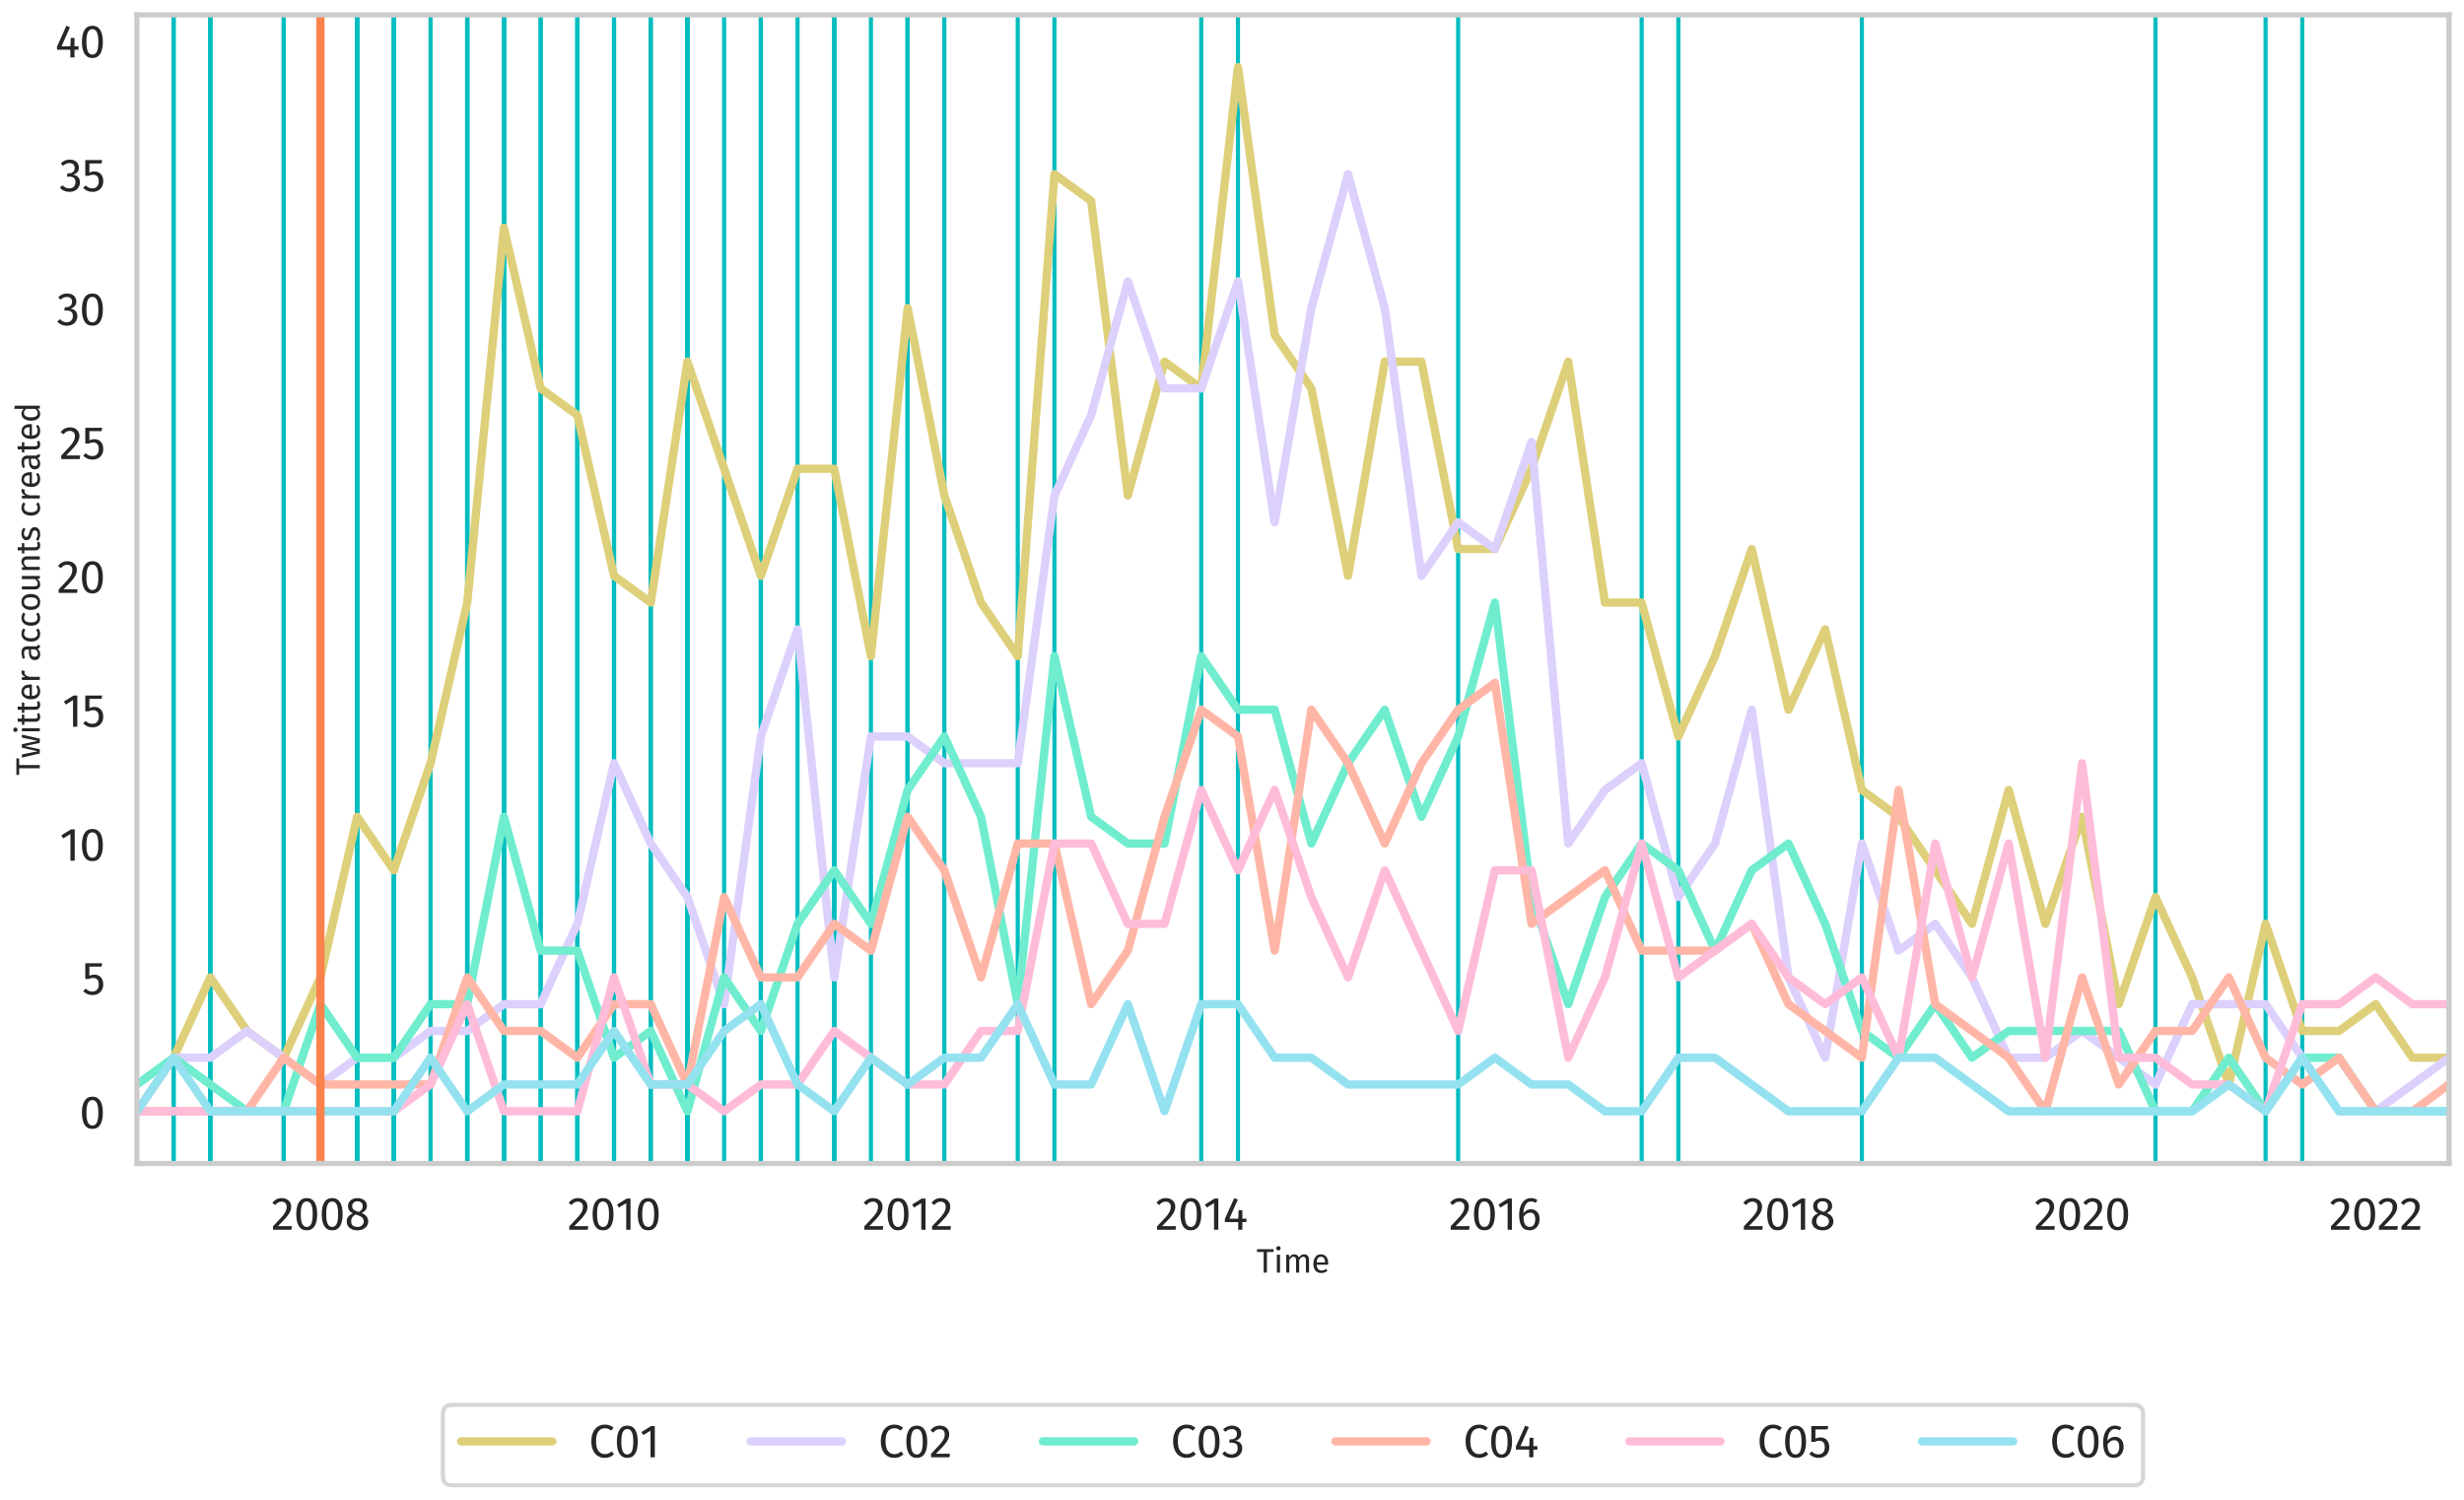 <?xml version="1.0" encoding="utf-8" standalone="no"?>
<!DOCTYPE svg PUBLIC "-//W3C//DTD SVG 1.1//EN"
  "http://www.w3.org/Graphics/SVG/1.1/DTD/svg11.dtd">
<svg xmlns:xlink="http://www.w3.org/1999/xlink" width="1189.287pt" height="724.12pt" viewBox="0 0 1189.287 724.12" xmlns="http://www.w3.org/2000/svg" version="1.1">
 <defs>
  <style type="text/css">*{stroke-linejoin: round; stroke-linecap: butt}</style>
 </defs>
 <g id="figure_1">
  <g id="patch_1">
   <path d="M -0 724.12 
L 1189.287 724.12 
L 1189.287 0 
L -0 0 
z
" style="fill: #ffffff"/>
  </g>
  <g id="axes_1">
   <g id="patch_2">
    <path d="M 66.088 561.6 
L 1182.088 561.6 
L 1182.088 7.2 
L 66.088 7.2 
z
" style="fill: #ffffff"/>
   </g>
   <g id="line2d_1">
    <path d="M 190.088 561.6 
L 190.088 7.2 
" clip-path="url(#p65569f495b)" style="fill: none; stroke: #00bdbf; stroke-width: 2; stroke-linecap: round"/>
   </g>
   <g id="line2d_2">
    <path d="M 296.373 561.6 
L 296.373 7.2 
" clip-path="url(#p65569f495b)" style="fill: none; stroke: #00bdbf; stroke-width: 2; stroke-linecap: round"/>
   </g>
   <g id="line2d_3">
    <path d="M 243.23 561.6 
L 243.23 7.2 
" clip-path="url(#p65569f495b)" style="fill: none; stroke: #00bdbf; stroke-width: 2; stroke-linecap: round"/>
   </g>
   <g id="line2d_4">
    <path d="M 314.087 561.6 
L 314.087 7.2 
" clip-path="url(#p65569f495b)" style="fill: none; stroke: #00bdbf; stroke-width: 2; stroke-linecap: round"/>
   </g>
   <g id="line2d_5">
    <path d="M 172.373 561.6 
L 172.373 7.2 
" clip-path="url(#p65569f495b)" style="fill: none; stroke: #00bdbf; stroke-width: 2; stroke-linecap: round"/>
   </g>
   <g id="line2d_6">
    <path d="M 83.802 561.6 
L 83.802 7.2 
" clip-path="url(#p65569f495b)" style="fill: none; stroke: #00bdbf; stroke-width: 2; stroke-linecap: round"/>
   </g>
   <g id="line2d_7">
    <path d="M 225.516 561.6 
L 225.516 7.2 
" clip-path="url(#p65569f495b)" style="fill: none; stroke: #00bdbf; stroke-width: 2; stroke-linecap: round"/>
   </g>
   <g id="line2d_8">
    <path d="M 331.802 561.6 
L 331.802 7.2 
" clip-path="url(#p65569f495b)" style="fill: none; stroke: #00bdbf; stroke-width: 2; stroke-linecap: round"/>
   </g>
   <g id="line2d_9">
    <path d="M 331.802 561.6 
L 331.802 7.2 
" clip-path="url(#p65569f495b)" style="fill: none; stroke: #00bdbf; stroke-width: 2; stroke-linecap: round"/>
   </g>
   <g id="line2d_10">
    <path d="M 101.516 561.6 
L 101.516 7.2 
" clip-path="url(#p65569f495b)" style="fill: none; stroke: #00bdbf; stroke-width: 2; stroke-linecap: round"/>
   </g>
   <g id="line2d_11">
    <path d="M 207.802 561.6 
L 207.802 7.2 
" clip-path="url(#p65569f495b)" style="fill: none; stroke: #00bdbf; stroke-width: 2; stroke-linecap: round"/>
   </g>
   <g id="line2d_12">
    <path d="M 225.516 561.6 
L 225.516 7.2 
" clip-path="url(#p65569f495b)" style="fill: none; stroke: #00bdbf; stroke-width: 2; stroke-linecap: round"/>
   </g>
   <g id="line2d_13">
    <path d="M 703.802 561.6 
L 703.802 7.2 
" clip-path="url(#p65569f495b)" style="fill: none; stroke: #00bdbf; stroke-width: 2; stroke-linecap: round"/>
   </g>
   <g id="line2d_14">
    <path d="M 172.373 561.6 
L 172.373 7.2 
" clip-path="url(#p65569f495b)" style="fill: none; stroke: #00bdbf; stroke-width: 2; stroke-linecap: round"/>
   </g>
   <g id="line2d_15">
    <path d="M 597.516 561.6 
L 597.516 7.2 
" clip-path="url(#p65569f495b)" style="fill: none; stroke: #00bdbf; stroke-width: 2; stroke-linecap: round"/>
   </g>
   <g id="line2d_16">
    <path d="M 190.088 561.6 
L 190.088 7.2 
" clip-path="url(#p65569f495b)" style="fill: none; stroke: #00bdbf; stroke-width: 2; stroke-linecap: round"/>
   </g>
   <g id="line2d_17">
    <path d="M 136.945 561.6 
L 136.945 7.2 
" clip-path="url(#p65569f495b)" style="fill: none; stroke: #00bdbf; stroke-width: 2; stroke-linecap: round"/>
   </g>
   <g id="line2d_18">
    <path d="M 1111.23 561.6 
L 1111.23 7.2 
" clip-path="url(#p65569f495b)" style="fill: none; stroke: #00bdbf; stroke-width: 2; stroke-linecap: round"/>
   </g>
   <g id="line2d_19">
    <path d="M 1182.088 561.6 
L 1182.088 7.2 
" clip-path="url(#p65569f495b)" style="fill: none; stroke: #00bdbf; stroke-width: 2; stroke-linecap: round"/>
   </g>
   <g id="line2d_20">
    <path d="M 402.659 561.6 
L 402.659 7.2 
" clip-path="url(#p65569f495b)" style="fill: none; stroke: #00bdbf; stroke-width: 2; stroke-linecap: round"/>
   </g>
   <g id="line2d_21">
    <path d="M 225.516 561.6 
L 225.516 7.2 
" clip-path="url(#p65569f495b)" style="fill: none; stroke: #00bdbf; stroke-width: 2; stroke-linecap: round"/>
   </g>
   <g id="line2d_22">
    <path d="M 349.516 561.6 
L 349.516 7.2 
" clip-path="url(#p65569f495b)" style="fill: none; stroke: #00bdbf; stroke-width: 2; stroke-linecap: round"/>
   </g>
   <g id="line2d_23">
    <path d="M 136.945 561.6 
L 136.945 7.2 
" clip-path="url(#p65569f495b)" style="fill: none; stroke: #00bdbf; stroke-width: 2; stroke-linecap: round"/>
   </g>
   <g id="line2d_24">
    <path d="M 455.802 561.6 
L 455.802 7.2 
" clip-path="url(#p65569f495b)" style="fill: none; stroke: #00bdbf; stroke-width: 2; stroke-linecap: round"/>
   </g>
   <g id="line2d_25">
    <path d="M 367.23 561.6 
L 367.23 7.2 
" clip-path="url(#p65569f495b)" style="fill: none; stroke: #00bdbf; stroke-width: 2; stroke-linecap: round"/>
   </g>
   <g id="line2d_26">
    <path d="M 243.23 561.6 
L 243.23 7.2 
" clip-path="url(#p65569f495b)" style="fill: none; stroke: #00bdbf; stroke-width: 2; stroke-linecap: round"/>
   </g>
   <g id="line2d_27">
    <path d="M 243.23 561.6 
L 243.23 7.2 
" clip-path="url(#p65569f495b)" style="fill: none; stroke: #00bdbf; stroke-width: 2; stroke-linecap: round"/>
   </g>
   <g id="line2d_28">
    <path d="M 491.23 561.6 
L 491.23 7.2 
" clip-path="url(#p65569f495b)" style="fill: none; stroke: #00bdbf; stroke-width: 2; stroke-linecap: round"/>
   </g>
   <g id="line2d_29">
    <path d="M 331.802 561.6 
L 331.802 7.2 
" clip-path="url(#p65569f495b)" style="fill: none; stroke: #00bdbf; stroke-width: 2; stroke-linecap: round"/>
   </g>
   <g id="line2d_30">
    <path d="M 260.945 561.6 
L 260.945 7.2 
" clip-path="url(#p65569f495b)" style="fill: none; stroke: #00bdbf; stroke-width: 2; stroke-linecap: round"/>
   </g>
   <g id="line2d_31">
    <path d="M 898.659 561.6 
L 898.659 7.2 
" clip-path="url(#p65569f495b)" style="fill: none; stroke: #00bdbf; stroke-width: 2; stroke-linecap: round"/>
   </g>
   <g id="line2d_32">
    <path d="M 331.802 561.6 
L 331.802 7.2 
" clip-path="url(#p65569f495b)" style="fill: none; stroke: #00bdbf; stroke-width: 2; stroke-linecap: round"/>
   </g>
   <g id="line2d_33">
    <path d="M 314.087 561.6 
L 314.087 7.2 
" clip-path="url(#p65569f495b)" style="fill: none; stroke: #00bdbf; stroke-width: 2; stroke-linecap: round"/>
   </g>
   <g id="line2d_34">
    <path d="M 508.945 561.6 
L 508.945 7.2 
" clip-path="url(#p65569f495b)" style="fill: none; stroke: #00bdbf; stroke-width: 2; stroke-linecap: round"/>
   </g>
   <g id="line2d_35">
    <path d="M 83.802 561.6 
L 83.802 7.2 
" clip-path="url(#p65569f495b)" style="fill: none; stroke: #00bdbf; stroke-width: 2; stroke-linecap: round"/>
   </g>
   <g id="line2d_36">
    <path d="M 384.945 561.6 
L 384.945 7.2 
" clip-path="url(#p65569f495b)" style="fill: none; stroke: #00bdbf; stroke-width: 2; stroke-linecap: round"/>
   </g>
   <g id="line2d_37">
    <path d="M 438.087 561.6 
L 438.087 7.2 
" clip-path="url(#p65569f495b)" style="fill: none; stroke: #00bdbf; stroke-width: 2; stroke-linecap: round"/>
   </g>
   <g id="line2d_38">
    <path d="M 154.659 561.6 
L 154.659 7.2 
" clip-path="url(#p65569f495b)" style="fill: none; stroke: #00bdbf; stroke-width: 2; stroke-linecap: round"/>
   </g>
   <g id="line2d_39">
    <path d="M 438.087 561.6 
L 438.087 7.2 
" clip-path="url(#p65569f495b)" style="fill: none; stroke: #00bdbf; stroke-width: 2; stroke-linecap: round"/>
   </g>
   <g id="line2d_40">
    <path d="M 278.659 561.6 
L 278.659 7.2 
" clip-path="url(#p65569f495b)" style="fill: none; stroke: #00bdbf; stroke-width: 2; stroke-linecap: round"/>
   </g>
   <g id="line2d_41">
    <path d="M 402.659 561.6 
L 402.659 7.2 
" clip-path="url(#p65569f495b)" style="fill: none; stroke: #00bdbf; stroke-width: 2; stroke-linecap: round"/>
   </g>
   <g id="line2d_42">
    <path d="M 331.802 561.6 
L 331.802 7.2 
" clip-path="url(#p65569f495b)" style="fill: none; stroke: #00bdbf; stroke-width: 2; stroke-linecap: round"/>
   </g>
   <g id="line2d_43">
    <path d="M 579.802 561.6 
L 579.802 7.2 
" clip-path="url(#p65569f495b)" style="fill: none; stroke: #00bdbf; stroke-width: 2; stroke-linecap: round"/>
   </g>
   <g id="line2d_44">
    <path d="M 101.516 561.6 
L 101.516 7.2 
" clip-path="url(#p65569f495b)" style="fill: none; stroke: #00bdbf; stroke-width: 2; stroke-linecap: round"/>
   </g>
   <g id="line2d_45">
    <path d="M 260.945 561.6 
L 260.945 7.2 
" clip-path="url(#p65569f495b)" style="fill: none; stroke: #00bdbf; stroke-width: 2; stroke-linecap: round"/>
   </g>
   <g id="line2d_46">
    <path d="M 331.802 561.6 
L 331.802 7.2 
" clip-path="url(#p65569f495b)" style="fill: none; stroke: #00bdbf; stroke-width: 2; stroke-linecap: round"/>
   </g>
   <g id="line2d_47">
    <path d="M 172.373 561.6 
L 172.373 7.2 
" clip-path="url(#p65569f495b)" style="fill: none; stroke: #00bdbf; stroke-width: 2; stroke-linecap: round"/>
   </g>
   <g id="line2d_48">
    <path d="M 172.373 561.6 
L 172.373 7.2 
" clip-path="url(#p65569f495b)" style="fill: none; stroke: #00bdbf; stroke-width: 2; stroke-linecap: round"/>
   </g>
   <g id="line2d_49">
    <path d="M 296.373 561.6 
L 296.373 7.2 
" clip-path="url(#p65569f495b)" style="fill: none; stroke: #00bdbf; stroke-width: 2; stroke-linecap: round"/>
   </g>
   <g id="line2d_50">
    <path d="M 243.23 561.6 
L 243.23 7.2 
" clip-path="url(#p65569f495b)" style="fill: none; stroke: #00bdbf; stroke-width: 2; stroke-linecap: round"/>
   </g>
   <g id="line2d_51">
    <path d="M 1040.373 561.6 
L 1040.373 7.2 
" clip-path="url(#p65569f495b)" style="fill: none; stroke: #00bdbf; stroke-width: 2; stroke-linecap: round"/>
   </g>
   <g id="line2d_52">
    <path d="M 190.088 561.6 
L 190.088 7.2 
" clip-path="url(#p65569f495b)" style="fill: none; stroke: #00bdbf; stroke-width: 2; stroke-linecap: round"/>
   </g>
   <g id="line2d_53">
    <path d="M 367.23 561.6 
L 367.23 7.2 
" clip-path="url(#p65569f495b)" style="fill: none; stroke: #00bdbf; stroke-width: 2; stroke-linecap: round"/>
   </g>
   <g id="line2d_54">
    <path d="M 402.659 561.6 
L 402.659 7.2 
" clip-path="url(#p65569f495b)" style="fill: none; stroke: #00bdbf; stroke-width: 2; stroke-linecap: round"/>
   </g>
   <g id="line2d_55">
    <path d="M 420.373 561.6 
L 420.373 7.2 
" clip-path="url(#p65569f495b)" style="fill: none; stroke: #00bdbf; stroke-width: 2; stroke-linecap: round"/>
   </g>
   <g id="line2d_56">
    <path d="M 225.516 561.6 
L 225.516 7.2 
" clip-path="url(#p65569f495b)" style="fill: none; stroke: #00bdbf; stroke-width: 2; stroke-linecap: round"/>
   </g>
   <g id="line2d_57">
    <path d="M 101.516 561.6 
L 101.516 7.2 
" clip-path="url(#p65569f495b)" style="fill: none; stroke: #00bdbf; stroke-width: 2; stroke-linecap: round"/>
   </g>
   <g id="line2d_58">
    <path d="M 438.087 561.6 
L 438.087 7.2 
" clip-path="url(#p65569f495b)" style="fill: none; stroke: #00bdbf; stroke-width: 2; stroke-linecap: round"/>
   </g>
   <g id="line2d_59">
    <path d="M 1093.516 561.6 
L 1093.516 7.2 
" clip-path="url(#p65569f495b)" style="fill: none; stroke: #00bdbf; stroke-width: 2; stroke-linecap: round"/>
   </g>
   <g id="line2d_60">
    <path d="M 278.659 561.6 
L 278.659 7.2 
" clip-path="url(#p65569f495b)" style="fill: none; stroke: #00bdbf; stroke-width: 2; stroke-linecap: round"/>
   </g>
   <g id="line2d_61">
    <path d="M 810.087 561.6 
L 810.087 7.2 
" clip-path="url(#p65569f495b)" style="fill: none; stroke: #00bdbf; stroke-width: 2; stroke-linecap: round"/>
   </g>
   <g id="line2d_62">
    <path d="M 792.373 561.6 
L 792.373 7.2 
" clip-path="url(#p65569f495b)" style="fill: none; stroke: #00bdbf; stroke-width: 2; stroke-linecap: round"/>
   </g>
   <g id="matplotlib.axis_1">
    <g id="xtick_1">
     <g id="text_1">
      <!-- 2008 -->
      <g style="fill: #262626" transform="translate(130.878 593.6) scale(0.22 -0.22)">
       <defs>
        <path id="FiraSans-Regular-32" d="M 1459 4346 
Q 1843 4346 2134 4192 
Q 2426 4038 2586 3772 
Q 2746 3507 2746 3174 
Q 2746 2784 2570 2425 
Q 2394 2067 2029 1651 
Q 1664 1235 922 493 
L 2848 493 
L 2778 0 
L 250 0 
L 250 467 
Q 1107 1357 1465 1769 
Q 1824 2182 1977 2489 
Q 2131 2797 2131 3149 
Q 2131 3482 1939 3670 
Q 1747 3859 1427 3859 
Q 1165 3859 966 3750 
Q 768 3642 544 3392 
L 160 3699 
Q 422 4026 742 4186 
Q 1062 4346 1459 4346 
z
" transform="scale(0.016)"/>
        <path id="FiraSans-Regular-30" d="M 1786 4346 
Q 2496 4346 2857 3779 
Q 3219 3213 3219 2138 
Q 3219 1062 2857 492 
Q 2496 -77 1786 -77 
Q 1075 -77 713 492 
Q 352 1062 352 2138 
Q 352 3213 713 3779 
Q 1075 4346 1786 4346 
z
M 1786 3878 
Q 1370 3878 1168 3468 
Q 966 3059 966 2138 
Q 966 1216 1168 803 
Q 1370 390 1786 390 
Q 2195 390 2400 803 
Q 2605 1216 2605 2138 
Q 2605 3053 2400 3465 
Q 2195 3878 1786 3878 
z
" transform="scale(0.016)"/>
        <path id="FiraSans-Regular-38" d="M 2336 2298 
Q 3238 1933 3238 1146 
Q 3238 794 3049 515 
Q 2861 237 2521 80 
Q 2182 -77 1754 -77 
Q 1318 -77 985 76 
Q 653 230 470 505 
Q 288 781 288 1133 
Q 288 1530 502 1798 
Q 717 2067 1133 2246 
Q 794 2419 630 2665 
Q 467 2912 467 3245 
Q 467 3590 649 3840 
Q 832 4090 1129 4218 
Q 1427 4346 1766 4346 
Q 2099 4346 2396 4224 
Q 2694 4102 2880 3856 
Q 3066 3610 3066 3264 
Q 3066 2944 2886 2713 
Q 2707 2483 2336 2298 
z
M 1766 3904 
Q 1434 3904 1238 3731 
Q 1043 3558 1043 3238 
Q 1043 2931 1232 2771 
Q 1421 2611 1837 2477 
L 1946 2438 
Q 2234 2605 2362 2790 
Q 2490 2976 2490 3245 
Q 2490 3546 2301 3725 
Q 2112 3904 1766 3904 
z
M 1760 390 
Q 2157 390 2390 595 
Q 2624 800 2624 1139 
Q 2624 1370 2534 1526 
Q 2445 1683 2246 1801 
Q 2048 1920 1690 2042 
L 1530 2099 
Q 1210 1946 1056 1712 
Q 902 1478 902 1133 
Q 902 781 1132 585 
Q 1363 390 1760 390 
z
" transform="scale(0.016)"/>
       </defs>
       <use xlink:href="#FiraSans-Regular-32"/>
       <use xlink:href="#FiraSans-Regular-30" transform="translate(49.5 0)"/>
       <use xlink:href="#FiraSans-Regular-30" transform="translate(105.3 0)"/>
       <use xlink:href="#FiraSans-Regular-38" transform="translate(161.1 0)"/>
      </g>
     </g>
    </g>
    <g id="xtick_2">
     <g id="text_2">
      <!-- 2010 -->
      <g style="fill: #262626" transform="translate(273.89 593.6) scale(0.22 -0.22)">
       <defs>
        <path id="FiraSans-Regular-31" d="M 2067 4282 
L 2067 0 
L 1478 0 
L 1478 3654 
L 480 3046 
L 224 3462 
L 1549 4282 
L 2067 4282 
z
" transform="scale(0.016)"/>
       </defs>
       <use xlink:href="#FiraSans-Regular-32"/>
       <use xlink:href="#FiraSans-Regular-30" transform="translate(49.5 0)"/>
       <use xlink:href="#FiraSans-Regular-31" transform="translate(105.3 0)"/>
       <use xlink:href="#FiraSans-Regular-30" transform="translate(148.6 0)"/>
      </g>
     </g>
    </g>
    <g id="xtick_3">
     <g id="text_3">
      <!-- 2012 -->
      <g style="fill: #262626" transform="translate(416.297 593.6) scale(0.22 -0.22)">
       <use xlink:href="#FiraSans-Regular-32"/>
       <use xlink:href="#FiraSans-Regular-30" transform="translate(49.5 0)"/>
       <use xlink:href="#FiraSans-Regular-31" transform="translate(105.3 0)"/>
       <use xlink:href="#FiraSans-Regular-32" transform="translate(148.6 0)"/>
      </g>
     </g>
    </g>
    <g id="xtick_4">
     <g id="text_4">
      <!-- 2014 -->
      <g style="fill: #262626" transform="translate(557.604 593.6) scale(0.22 -0.22)">
       <defs>
        <path id="FiraSans-Regular-34" d="M 3213 1523 
L 3213 1056 
L 2656 1056 
L 2656 0 
L 2086 0 
L 2086 1056 
L 256 1056 
L 256 1478 
L 1542 4346 
L 2035 4141 
L 877 1523 
L 2093 1523 
L 2144 2675 
L 2656 2675 
L 2656 1523 
L 3213 1523 
z
" transform="scale(0.016)"/>
       </defs>
       <use xlink:href="#FiraSans-Regular-32"/>
       <use xlink:href="#FiraSans-Regular-30" transform="translate(49.5 0)"/>
       <use xlink:href="#FiraSans-Regular-31" transform="translate(105.3 0)"/>
       <use xlink:href="#FiraSans-Regular-34" transform="translate(148.6 0)"/>
      </g>
     </g>
    </g>
    <g id="xtick_5">
     <g id="text_5">
      <!-- 2016 -->
      <g style="fill: #262626" transform="translate(699.308 593.6) scale(0.22 -0.22)">
       <defs>
        <path id="FiraSans-Regular-36" d="M 1971 2816 
Q 2298 2816 2566 2662 
Q 2835 2509 2995 2201 
Q 3155 1894 3155 1453 
Q 3155 998 2972 649 
Q 2790 301 2480 112 
Q 2170 -77 1792 -77 
Q 1043 -77 697 476 
Q 352 1030 352 2010 
Q 352 2707 547 3235 
Q 742 3763 1107 4054 
Q 1472 4346 1971 4346 
Q 2458 4346 2854 4083 
L 2624 3693 
Q 2323 3878 1965 3878 
Q 1504 3878 1235 3436 
Q 966 2995 941 2253 
Q 1338 2816 1971 2816 
z
M 1792 390 
Q 2163 390 2361 672 
Q 2560 954 2560 1434 
Q 2560 2349 1869 2349 
Q 1587 2349 1350 2192 
Q 1114 2035 947 1760 
Q 966 1056 1168 723 
Q 1370 390 1792 390 
z
" transform="scale(0.016)"/>
       </defs>
       <use xlink:href="#FiraSans-Regular-32"/>
       <use xlink:href="#FiraSans-Regular-30" transform="translate(49.5 0)"/>
       <use xlink:href="#FiraSans-Regular-31" transform="translate(105.3 0)"/>
       <use xlink:href="#FiraSans-Regular-36" transform="translate(148.6 0)"/>
      </g>
     </g>
    </g>
    <g id="xtick_6">
     <g id="text_6">
      <!-- 2018 -->
      <g style="fill: #262626" transform="translate(840.825 593.6) scale(0.22 -0.22)">
       <use xlink:href="#FiraSans-Regular-32"/>
       <use xlink:href="#FiraSans-Regular-30" transform="translate(49.5 0)"/>
       <use xlink:href="#FiraSans-Regular-31" transform="translate(105.3 0)"/>
       <use xlink:href="#FiraSans-Regular-38" transform="translate(148.6 0)"/>
      </g>
     </g>
    </g>
    <g id="xtick_7">
     <g id="text_7">
      <!-- 2020 -->
      <g style="fill: #262626" transform="translate(981.779 593.6) scale(0.22 -0.22)">
       <use xlink:href="#FiraSans-Regular-32"/>
       <use xlink:href="#FiraSans-Regular-30" transform="translate(49.5 0)"/>
       <use xlink:href="#FiraSans-Regular-32" transform="translate(105.3 0)"/>
       <use xlink:href="#FiraSans-Regular-30" transform="translate(154.8 0)"/>
      </g>
     </g>
    </g>
    <g id="xtick_8">
     <g id="text_8">
      <!-- 2022 -->
      <g style="fill: #262626" transform="translate(1124.186 593.6) scale(0.22 -0.22)">
       <use xlink:href="#FiraSans-Regular-32"/>
       <use xlink:href="#FiraSans-Regular-30" transform="translate(49.5 0)"/>
       <use xlink:href="#FiraSans-Regular-32" transform="translate(105.3 0)"/>
       <use xlink:href="#FiraSans-Regular-32" transform="translate(154.8 0)"/>
      </g>
     </g>
    </g>
    <g id="xtick_9"/>
    <g id="xtick_10"/>
    <g id="xtick_11"/>
    <g id="xtick_12"/>
    <g id="xtick_13"/>
    <g id="xtick_14"/>
    <g id="xtick_15"/>
    <g id="xtick_16"/>
    <g id="text_9">
     <!-- Time -->
     <g style="fill: #262626" transform="translate(606.479 614.285) scale(0.16 -0.16)">
      <defs>
       <path id="FiraSans-Regular-54" d="M 3245 4410 
L 3181 3891 
L 1958 3891 
L 1958 0 
L 1350 0 
L 1350 3891 
L 96 3891 
L 96 4410 
L 3245 4410 
z
" transform="scale(0.016)"/>
       <path id="FiraSans-Regular-69" d="M 1197 3373 
L 1197 0 
L 608 0 
L 608 3373 
L 1197 3373 
z
M 896 4992 
Q 1082 4992 1197 4877 
Q 1312 4762 1312 4589 
Q 1312 4416 1197 4304 
Q 1082 4192 896 4192 
Q 717 4192 601 4304 
Q 486 4416 486 4589 
Q 486 4762 601 4877 
Q 717 4992 896 4992 
z
" transform="scale(0.016)"/>
       <path id="FiraSans-Regular-6d" d="M 3994 3450 
Q 4410 3450 4659 3171 
Q 4909 2893 4909 2419 
L 4909 0 
L 4320 0 
L 4320 2336 
Q 4320 2989 3846 2989 
Q 3597 2989 3424 2845 
Q 3251 2701 3053 2394 
L 3053 0 
L 2464 0 
L 2464 2336 
Q 2464 2989 1990 2989 
Q 1734 2989 1561 2841 
Q 1389 2694 1197 2394 
L 1197 0 
L 608 0 
L 608 3373 
L 1114 3373 
L 1165 2880 
Q 1542 3450 2138 3450 
Q 2451 3450 2672 3290 
Q 2893 3130 2989 2842 
Q 3187 3136 3427 3293 
Q 3667 3450 3994 3450 
z
" transform="scale(0.016)"/>
       <path id="FiraSans-Regular-65" d="M 3155 1786 
Q 3155 1638 3142 1485 
L 992 1485 
Q 1030 928 1273 665 
Q 1517 403 1901 403 
Q 2144 403 2349 473 
Q 2554 544 2778 698 
L 3034 346 
Q 2496 -77 1856 -77 
Q 1152 -77 758 384 
Q 365 845 365 1651 
Q 365 2176 534 2582 
Q 704 2989 1021 3219 
Q 1338 3450 1766 3450 
Q 2438 3450 2796 3008 
Q 3155 2566 3155 1786 
z
M 2573 1958 
Q 2573 2458 2374 2720 
Q 2176 2982 1779 2982 
Q 1056 2982 992 1920 
L 2573 1920 
L 2573 1958 
z
" transform="scale(0.016)"/>
      </defs>
      <use xlink:href="#FiraSans-Regular-54"/>
      <use xlink:href="#FiraSans-Regular-69" transform="translate(51.7 0)"/>
      <use xlink:href="#FiraSans-Regular-6d" transform="translate(79.9 0)"/>
      <use xlink:href="#FiraSans-Regular-65" transform="translate(165.6 0)"/>
     </g>
    </g>
   </g>
   <g id="matplotlib.axis_2">
    <g id="ytick_1">
     <g id="text_10">
      <!-- 0 -->
      <g style="fill: #262626" transform="translate(38.312 544.65) scale(0.22 -0.22)">
       <use xlink:href="#FiraSans-Regular-30"/>
      </g>
     </g>
    </g>
    <g id="ytick_2">
     <g id="text_11">
      <!-- 5 -->
      <g style="fill: #262626" transform="translate(39.567 480.035) scale(0.22 -0.22)">
       <defs>
        <path id="FiraSans-Regular-35" d="M 2688 3821 
L 1018 3821 
L 1018 2560 
Q 1344 2726 1702 2726 
Q 2253 2726 2585 2364 
Q 2918 2003 2918 1370 
Q 2918 947 2732 617 
Q 2547 288 2211 105 
Q 1875 -77 1434 -77 
Q 1043 -77 736 60 
Q 429 198 166 467 
L 512 806 
Q 717 602 934 502 
Q 1152 403 1427 403 
Q 1837 403 2070 659 
Q 2304 915 2304 1382 
Q 2304 1850 2093 2061 
Q 1882 2272 1523 2272 
Q 1357 2272 1216 2237 
Q 1075 2202 915 2125 
L 454 2125 
L 454 4282 
L 2771 4282 
L 2688 3821 
z
" transform="scale(0.016)"/>
       </defs>
       <use xlink:href="#FiraSans-Regular-35"/>
      </g>
     </g>
    </g>
    <g id="ytick_3">
     <g id="text_12">
      <!-- 10 -->
      <g style="fill: #262626" transform="translate(28.787 415.419) scale(0.22 -0.22)">
       <use xlink:href="#FiraSans-Regular-31"/>
       <use xlink:href="#FiraSans-Regular-30" transform="translate(43.3 0)"/>
      </g>
     </g>
    </g>
    <g id="ytick_4">
     <g id="text_13">
      <!-- 15 -->
      <g style="fill: #262626" transform="translate(30.042 350.804) scale(0.22 -0.22)">
       <use xlink:href="#FiraSans-Regular-31"/>
       <use xlink:href="#FiraSans-Regular-35" transform="translate(43.3 0)"/>
      </g>
     </g>
    </g>
    <g id="ytick_5">
     <g id="text_14">
      <!-- 20 -->
      <g style="fill: #262626" transform="translate(27.422 286.188) scale(0.22 -0.22)">
       <use xlink:href="#FiraSans-Regular-32"/>
       <use xlink:href="#FiraSans-Regular-30" transform="translate(49.5 0)"/>
      </g>
     </g>
    </g>
    <g id="ytick_6">
     <g id="text_15">
      <!-- 25 -->
      <g style="fill: #262626" transform="translate(28.677 221.573) scale(0.22 -0.22)">
       <use xlink:href="#FiraSans-Regular-32"/>
       <use xlink:href="#FiraSans-Regular-35" transform="translate(49.5 0)"/>
      </g>
     </g>
    </g>
    <g id="ytick_7">
     <g id="text_16">
      <!-- 30 -->
      <g style="fill: #262626" transform="translate(27.333 156.958) scale(0.22 -0.22)">
       <defs>
        <path id="FiraSans-Regular-33" d="M 1440 4346 
Q 1837 4346 2121 4198 
Q 2406 4051 2556 3801 
Q 2707 3552 2707 3258 
Q 2707 2867 2480 2614 
Q 2253 2362 1875 2272 
Q 2304 2234 2573 1965 
Q 2842 1696 2842 1235 
Q 2842 864 2662 563 
Q 2483 262 2150 92 
Q 1818 -77 1382 -77 
Q 992 -77 665 67 
Q 339 211 96 499 
L 448 826 
Q 659 608 880 505 
Q 1101 403 1363 403 
Q 1766 403 1996 630 
Q 2227 858 2227 1242 
Q 2227 1664 2009 1837 
Q 1792 2010 1376 2010 
L 1056 2010 
L 1126 2464 
L 1344 2464 
Q 1677 2464 1897 2662 
Q 2118 2861 2118 3219 
Q 2118 3520 1926 3696 
Q 1734 3872 1408 3872 
Q 1158 3872 950 3782 
Q 742 3693 525 3488 
L 218 3840 
Q 762 4346 1440 4346 
z
" transform="scale(0.016)"/>
       </defs>
       <use xlink:href="#FiraSans-Regular-33"/>
       <use xlink:href="#FiraSans-Regular-30" transform="translate(49.9 0)"/>
      </g>
     </g>
    </g>
    <g id="ytick_8">
     <g id="text_17">
      <!-- 35 -->
      <g style="fill: #262626" transform="translate(28.587 92.342) scale(0.22 -0.22)">
       <use xlink:href="#FiraSans-Regular-33"/>
       <use xlink:href="#FiraSans-Regular-35" transform="translate(49.9 0)"/>
      </g>
     </g>
    </g>
    <g id="ytick_9">
     <g id="text_18">
      <!-- 40 -->
      <g style="fill: #262626" transform="translate(26.608 27.727) scale(0.22 -0.22)">
       <use xlink:href="#FiraSans-Regular-34"/>
       <use xlink:href="#FiraSans-Regular-30" transform="translate(53.2 0)"/>
      </g>
     </g>
    </g>
    <g id="text_19">
     <!-- Twitter accounts created -->
     <g style="fill: #262626" transform="translate(19.2 374.286) rotate(-90) scale(0.16 -0.16)">
      <defs>
       <path id="FiraSans-Regular-77" d="M 4461 3373 
L 3693 0 
L 2893 0 
L 2304 2842 
L 1696 0 
L 915 0 
L 128 3373 
L 717 3373 
L 1325 410 
L 1990 3373 
L 2650 3373 
L 3283 410 
L 3898 3373 
L 4461 3373 
z
" transform="scale(0.016)"/>
       <path id="FiraSans-Regular-74" d="M 2310 154 
Q 1978 -77 1555 -77 
Q 1126 -77 886 169 
Q 646 416 646 883 
L 646 2918 
L 58 2918 
L 58 3373 
L 646 3373 
L 646 4134 
L 1235 4205 
L 1235 3373 
L 2035 3373 
L 1971 2918 
L 1235 2918 
L 1235 909 
Q 1235 646 1328 528 
Q 1421 410 1638 410 
Q 1837 410 2086 544 
L 2310 154 
z
" transform="scale(0.016)"/>
       <path id="FiraSans-Regular-72" d="M 2074 3450 
Q 2253 3450 2406 3411 
L 2298 2835 
Q 2144 2874 2003 2874 
Q 1690 2874 1498 2643 
Q 1306 2413 1197 1926 
L 1197 0 
L 608 0 
L 608 3373 
L 1114 3373 
L 1171 2688 
Q 1306 3066 1536 3258 
Q 1766 3450 2074 3450 
z
" transform="scale(0.016)"/>
       <path id="FiraSans-Regular-20" transform="scale(0.016)"/>
       <path id="FiraSans-Regular-61" d="M 2880 787 
Q 2880 582 2950 483 
Q 3021 384 3162 333 
L 3027 -77 
Q 2765 -45 2605 70 
Q 2445 186 2368 429 
Q 2029 -77 1363 -77 
Q 864 -77 576 204 
Q 288 486 288 941 
Q 288 1478 675 1766 
Q 1062 2054 1773 2054 
L 2291 2054 
L 2291 2304 
Q 2291 2662 2118 2816 
Q 1946 2970 1587 2970 
Q 1216 2970 678 2790 
L 531 3219 
Q 1158 3450 1696 3450 
Q 2291 3450 2585 3158 
Q 2880 2867 2880 2330 
L 2880 787 
z
M 1498 365 
Q 2003 365 2291 890 
L 2291 1664 
L 1850 1664 
Q 915 1664 915 973 
Q 915 672 1062 518 
Q 1210 365 1498 365 
z
" transform="scale(0.016)"/>
       <path id="FiraSans-Regular-63" d="M 1837 3450 
Q 2138 3450 2387 3363 
Q 2637 3277 2867 3085 
L 2586 2714 
Q 2406 2842 2236 2902 
Q 2067 2963 1862 2963 
Q 1453 2963 1225 2636 
Q 998 2310 998 1670 
Q 998 1030 1222 726 
Q 1446 422 1862 422 
Q 2061 422 2227 483 
Q 2394 544 2598 678 
L 2867 294 
Q 2406 -77 1837 -77 
Q 1152 -77 758 384 
Q 365 845 365 1658 
Q 365 2195 544 2598 
Q 723 3002 1052 3226 
Q 1382 3450 1837 3450 
z
" transform="scale(0.016)"/>
       <path id="FiraSans-Regular-6f" d="M 1875 3450 
Q 2586 3450 2979 2976 
Q 3373 2502 3373 1690 
Q 3373 1165 3193 765 
Q 3014 365 2675 144 
Q 2336 -77 1869 -77 
Q 1158 -77 761 396 
Q 365 870 365 1683 
Q 365 2208 544 2608 
Q 723 3008 1062 3229 
Q 1402 3450 1875 3450 
z
M 1875 2976 
Q 998 2976 998 1683 
Q 998 397 1869 397 
Q 2739 397 2739 1690 
Q 2739 2976 1875 2976 
z
" transform="scale(0.016)"/>
       <path id="FiraSans-Regular-75" d="M 3117 0 
L 2611 0 
L 2566 525 
Q 2374 211 2124 67 
Q 1875 -77 1517 -77 
Q 1075 -77 825 192 
Q 576 461 576 954 
L 576 3373 
L 1165 3373 
L 1165 1018 
Q 1165 672 1286 528 
Q 1408 384 1683 384 
Q 2176 384 2528 966 
L 2528 3373 
L 3117 3373 
L 3117 0 
z
" transform="scale(0.016)"/>
       <path id="FiraSans-Regular-6e" d="M 2195 3450 
Q 2656 3450 2915 3174 
Q 3174 2899 3174 2419 
L 3174 0 
L 2586 0 
L 2586 2336 
Q 2586 2694 2451 2841 
Q 2317 2989 2054 2989 
Q 1786 2989 1581 2835 
Q 1376 2682 1197 2394 
L 1197 0 
L 608 0 
L 608 3373 
L 1114 3373 
L 1165 2874 
Q 1344 3142 1609 3296 
Q 1875 3450 2195 3450 
z
" transform="scale(0.016)"/>
       <path id="FiraSans-Regular-73" d="M 1523 3450 
Q 1869 3450 2144 3354 
Q 2419 3258 2669 3066 
L 2419 2694 
Q 2189 2842 1981 2912 
Q 1773 2982 1542 2982 
Q 1254 2982 1088 2864 
Q 922 2746 922 2541 
Q 922 2336 1078 2221 
Q 1235 2106 1645 1997 
Q 2208 1856 2486 1613 
Q 2765 1370 2765 947 
Q 2765 448 2377 185 
Q 1990 -77 1434 -77 
Q 666 -77 160 365 
L 474 723 
Q 902 397 1421 397 
Q 1754 397 1949 534 
Q 2144 672 2144 909 
Q 2144 1082 2073 1187 
Q 2003 1293 1830 1373 
Q 1658 1453 1325 1542 
Q 787 1683 547 1920 
Q 307 2157 307 2522 
Q 307 2784 464 2998 
Q 621 3213 899 3331 
Q 1178 3450 1523 3450 
z
" transform="scale(0.016)"/>
       <path id="FiraSans-Regular-64" d="M 3219 4730 
L 3219 0 
L 2701 0 
L 2643 467 
Q 2477 211 2227 67 
Q 1978 -77 1670 -77 
Q 1069 -77 733 396 
Q 397 870 397 1670 
Q 397 2189 557 2592 
Q 717 2995 1017 3222 
Q 1318 3450 1722 3450 
Q 2240 3450 2630 3034 
L 2630 4800 
L 3219 4730 
z
M 1798 390 
Q 2067 390 2259 515 
Q 2451 640 2630 890 
L 2630 2541 
Q 2464 2758 2275 2870 
Q 2086 2982 1850 2982 
Q 1459 2982 1244 2656 
Q 1030 2330 1030 1683 
Q 1030 1030 1228 710 
Q 1427 390 1798 390 
z
" transform="scale(0.016)"/>
      </defs>
      <use xlink:href="#FiraSans-Regular-54"/>
      <use xlink:href="#FiraSans-Regular-77" transform="translate(51.7 0)"/>
      <use xlink:href="#FiraSans-Regular-69" transform="translate(123.4 0)"/>
      <use xlink:href="#FiraSans-Regular-74" transform="translate(151.6 0)"/>
      <use xlink:href="#FiraSans-Regular-74" transform="translate(187.7 0)"/>
      <use xlink:href="#FiraSans-Regular-65" transform="translate(223.8 0)"/>
      <use xlink:href="#FiraSans-Regular-72" transform="translate(278.3 0)"/>
      <use xlink:href="#FiraSans-Regular-20" transform="translate(316.9 0)"/>
      <use xlink:href="#FiraSans-Regular-61" transform="translate(343.4 0)"/>
      <use xlink:href="#FiraSans-Regular-63" transform="translate(397.8 0)"/>
      <use xlink:href="#FiraSans-Regular-63" transform="translate(445.6 0)"/>
      <use xlink:href="#FiraSans-Regular-6f" transform="translate(493.4 0)"/>
      <use xlink:href="#FiraSans-Regular-75" transform="translate(551.8 0)"/>
      <use xlink:href="#FiraSans-Regular-6e" transform="translate(610 0)"/>
      <use xlink:href="#FiraSans-Regular-74" transform="translate(668.6 0)"/>
      <use xlink:href="#FiraSans-Regular-73" transform="translate(704.7 0)"/>
      <use xlink:href="#FiraSans-Regular-20" transform="translate(751.4 0)"/>
      <use xlink:href="#FiraSans-Regular-63" transform="translate(777.9 0)"/>
      <use xlink:href="#FiraSans-Regular-72" transform="translate(825.7 0)"/>
      <use xlink:href="#FiraSans-Regular-65" transform="translate(864.3 0)"/>
      <use xlink:href="#FiraSans-Regular-61" transform="translate(918.8 0)"/>
      <use xlink:href="#FiraSans-Regular-74" transform="translate(973.2 0)"/>
      <use xlink:href="#FiraSans-Regular-65" transform="translate(1009.3 0)"/>
      <use xlink:href="#FiraSans-Regular-64" transform="translate(1063.8 0)"/>
     </g>
    </g>
   </g>
   <g id="line2d_63">
    <path d="M 66.088 536.4 
L 83.802 510.554 
L 101.516 471.785 
L 119.23 497.631 
L 136.945 510.554 
L 154.659 471.785 
L 172.373 394.246 
L 190.088 420.092 
L 207.802 368.4 
L 225.516 290.862 
L 243.23 109.938 
L 260.945 187.477 
L 278.659 200.4 
L 296.373 277.938 
L 314.087 290.862 
L 331.802 174.554 
L 349.516 226.246 
L 367.23 277.938 
L 384.945 226.246 
L 402.659 226.246 
L 420.373 316.708 
L 438.087 148.708 
L 455.802 239.169 
L 473.516 290.862 
L 491.23 316.708 
L 508.945 84.092 
L 526.659 97.015 
L 544.373 239.169 
L 562.087 174.554 
L 579.802 187.477 
L 597.516 32.4 
L 615.23 161.631 
L 632.945 187.477 
L 650.659 277.938 
L 668.373 174.554 
L 686.087 174.554 
L 703.802 265.015 
L 721.516 265.015 
L 739.23 226.246 
L 756.945 174.554 
L 774.659 290.862 
L 792.373 290.862 
L 810.087 355.477 
L 827.802 316.708 
L 845.516 265.015 
L 863.23 342.554 
L 880.945 303.785 
L 898.659 381.323 
L 916.373 394.246 
L 934.087 420.092 
L 951.802 445.938 
L 969.516 381.323 
L 987.23 445.938 
L 1004.945 394.246 
L 1022.659 484.708 
L 1040.373 433.015 
L 1058.088 471.785 
L 1075.802 523.477 
L 1093.516 445.938 
L 1111.23 497.631 
L 1128.945 497.631 
L 1146.659 484.708 
L 1164.373 510.554 
L 1182.088 510.554 
" clip-path="url(#p65569f495b)" style="fill: none; stroke: #decf7a; stroke-width: 4; stroke-linecap: round"/>
   </g>
   <g id="line2d_64">
    <path d="M 66.088 536.4 
L 83.802 510.554 
L 101.516 510.554 
L 119.23 497.631 
L 136.945 510.554 
L 154.659 523.477 
L 172.373 510.554 
L 190.088 510.554 
L 207.802 497.631 
L 225.516 497.631 
L 243.23 484.708 
L 260.945 484.708 
L 278.659 445.938 
L 296.373 368.4 
L 314.087 407.169 
L 331.802 433.015 
L 349.516 484.708 
L 367.23 355.477 
L 384.945 303.785 
L 402.659 471.785 
L 420.373 355.477 
L 438.087 355.477 
L 455.802 368.4 
L 473.516 368.4 
L 491.23 368.4 
L 508.945 239.169 
L 526.659 200.4 
L 544.373 135.785 
L 562.087 187.477 
L 579.802 187.477 
L 597.516 135.785 
L 615.23 252.092 
L 632.945 148.708 
L 650.659 84.092 
L 668.373 148.708 
L 686.087 277.938 
L 703.802 252.092 
L 721.516 265.015 
L 739.23 213.323 
L 756.945 407.169 
L 774.659 381.323 
L 792.373 368.4 
L 810.087 433.015 
L 827.802 407.169 
L 845.516 342.554 
L 863.23 471.785 
L 880.945 510.554 
L 898.659 407.169 
L 916.373 458.862 
L 934.087 445.938 
L 951.802 471.785 
L 969.516 510.554 
L 987.23 510.554 
L 1004.945 497.631 
L 1022.659 510.554 
L 1040.373 523.477 
L 1058.088 484.708 
L 1075.802 484.708 
L 1093.516 484.708 
L 1111.23 510.554 
L 1128.945 536.4 
L 1146.659 536.4 
L 1164.373 523.477 
L 1182.088 510.554 
" clip-path="url(#p65569f495b)" style="fill: none; stroke: #dcd0fc; stroke-width: 4; stroke-linecap: round"/>
   </g>
   <g id="line2d_65">
    <path d="M 66.088 523.477 
L 83.802 510.554 
L 101.516 523.477 
L 119.23 536.4 
L 136.945 536.4 
L 154.659 484.708 
L 172.373 510.554 
L 190.088 510.554 
L 207.802 484.708 
L 225.516 484.708 
L 243.23 394.246 
L 260.945 458.862 
L 278.659 458.862 
L 296.373 510.554 
L 314.087 497.631 
L 331.802 536.4 
L 349.516 471.785 
L 367.23 497.631 
L 384.945 445.938 
L 402.659 420.092 
L 420.373 445.938 
L 438.087 381.323 
L 455.802 355.477 
L 473.516 394.246 
L 491.23 484.708 
L 508.945 316.708 
L 526.659 394.246 
L 544.373 407.169 
L 562.087 407.169 
L 579.802 316.708 
L 597.516 342.554 
L 615.23 342.554 
L 632.945 407.169 
L 650.659 368.4 
L 668.373 342.554 
L 686.087 394.246 
L 703.802 355.477 
L 721.516 290.862 
L 739.23 433.015 
L 756.945 484.708 
L 774.659 433.015 
L 792.373 407.169 
L 810.087 420.092 
L 827.802 458.862 
L 845.516 420.092 
L 863.23 407.169 
L 880.945 445.938 
L 898.659 497.631 
L 916.373 510.554 
L 934.087 484.708 
L 951.802 510.554 
L 969.516 497.631 
L 987.23 497.631 
L 1004.945 497.631 
L 1022.659 497.631 
L 1040.373 536.4 
L 1058.088 536.4 
L 1075.802 510.554 
L 1093.516 536.4 
L 1111.23 510.554 
L 1128.945 510.554 
L 1146.659 536.4 
L 1164.373 536.4 
L 1182.088 536.4 
" clip-path="url(#p65569f495b)" style="fill: none; stroke: #6fedce; stroke-width: 4; stroke-linecap: round"/>
   </g>
   <g id="line2d_66">
    <path d="M 66.088 536.4 
L 83.802 536.4 
L 101.516 536.4 
L 119.23 536.4 
L 136.945 510.554 
L 154.659 523.477 
L 172.373 523.477 
L 190.088 523.477 
L 207.802 523.477 
L 225.516 471.785 
L 243.23 497.631 
L 260.945 497.631 
L 278.659 510.554 
L 296.373 484.708 
L 314.087 484.708 
L 331.802 523.477 
L 349.516 433.015 
L 367.23 471.785 
L 384.945 471.785 
L 402.659 445.938 
L 420.373 458.862 
L 438.087 394.246 
L 455.802 420.092 
L 473.516 471.785 
L 491.23 407.169 
L 508.945 407.169 
L 526.659 484.708 
L 544.373 458.862 
L 562.087 394.246 
L 579.802 342.554 
L 597.516 355.477 
L 615.23 458.862 
L 632.945 342.554 
L 650.659 368.4 
L 668.373 407.169 
L 686.087 368.4 
L 703.802 342.554 
L 721.516 329.631 
L 739.23 445.938 
L 756.945 433.015 
L 774.659 420.092 
L 792.373 458.862 
L 810.087 458.862 
L 827.802 458.862 
L 845.516 445.938 
L 863.23 484.708 
L 880.945 497.631 
L 898.659 510.554 
L 916.373 381.323 
L 934.087 484.708 
L 951.802 497.631 
L 969.516 510.554 
L 987.23 536.4 
L 1004.945 471.785 
L 1022.659 523.477 
L 1040.373 497.631 
L 1058.088 497.631 
L 1075.802 471.785 
L 1093.516 510.554 
L 1111.23 523.477 
L 1128.945 510.554 
L 1146.659 536.4 
L 1164.373 536.4 
L 1182.088 523.477 
" clip-path="url(#p65569f495b)" style="fill: none; stroke: #ffb6a6; stroke-width: 4; stroke-linecap: round"/>
   </g>
   <g id="line2d_67">
    <path d="M 66.088 536.4 
L 83.802 536.4 
L 101.516 536.4 
L 119.23 536.4 
L 136.945 536.4 
L 154.659 536.4 
L 172.373 536.4 
L 190.088 536.4 
L 207.802 523.477 
L 225.516 484.708 
L 243.23 536.4 
L 260.945 536.4 
L 278.659 536.4 
L 296.373 471.785 
L 314.087 523.477 
L 331.802 523.477 
L 349.516 536.4 
L 367.23 523.477 
L 384.945 523.477 
L 402.659 497.631 
L 420.373 510.554 
L 438.087 523.477 
L 455.802 523.477 
L 473.516 497.631 
L 491.23 497.631 
L 508.945 407.169 
L 526.659 407.169 
L 544.373 445.938 
L 562.087 445.938 
L 579.802 381.323 
L 597.516 420.092 
L 615.23 381.323 
L 632.945 433.015 
L 650.659 471.785 
L 668.373 420.092 
L 686.087 458.862 
L 703.802 497.631 
L 721.516 420.092 
L 739.23 420.092 
L 756.945 510.554 
L 774.659 471.785 
L 792.373 407.169 
L 810.087 471.785 
L 827.802 458.862 
L 845.516 445.938 
L 863.23 471.785 
L 880.945 484.708 
L 898.659 471.785 
L 916.373 510.554 
L 934.087 407.169 
L 951.802 471.785 
L 969.516 407.169 
L 987.23 510.554 
L 1004.945 368.4 
L 1022.659 510.554 
L 1040.373 510.554 
L 1058.088 523.477 
L 1075.802 523.477 
L 1093.516 536.4 
L 1111.23 484.708 
L 1128.945 484.708 
L 1146.659 471.785 
L 1164.373 484.708 
L 1182.088 484.708 
" clip-path="url(#p65569f495b)" style="fill: none; stroke: #ffbcd9; stroke-width: 4; stroke-linecap: round"/>
   </g>
   <g id="line2d_68">
    <path d="M 66.088 536.4 
L 83.802 510.554 
L 101.516 536.4 
L 119.23 536.4 
L 136.945 536.4 
L 154.659 536.4 
L 172.373 536.4 
L 190.088 536.4 
L 207.802 510.554 
L 225.516 536.4 
L 243.23 523.477 
L 260.945 523.477 
L 278.659 523.477 
L 296.373 497.631 
L 314.087 523.477 
L 331.802 523.477 
L 349.516 497.631 
L 367.23 484.708 
L 384.945 523.477 
L 402.659 536.4 
L 420.373 510.554 
L 438.087 523.477 
L 455.802 510.554 
L 473.516 510.554 
L 491.23 484.708 
L 508.945 523.477 
L 526.659 523.477 
L 544.373 484.708 
L 562.087 536.4 
L 579.802 484.708 
L 597.516 484.708 
L 615.23 510.554 
L 632.945 510.554 
L 650.659 523.477 
L 668.373 523.477 
L 686.087 523.477 
L 703.802 523.477 
L 721.516 510.554 
L 739.23 523.477 
L 756.945 523.477 
L 774.659 536.4 
L 792.373 536.4 
L 810.087 510.554 
L 827.802 510.554 
L 845.516 523.477 
L 863.23 536.4 
L 880.945 536.4 
L 898.659 536.4 
L 916.373 510.554 
L 934.087 510.554 
L 951.802 523.477 
L 969.516 536.4 
L 987.23 536.4 
L 1004.945 536.4 
L 1022.659 536.4 
L 1040.373 536.4 
L 1058.088 536.4 
L 1075.802 523.477 
L 1093.516 536.4 
L 1111.23 510.554 
L 1128.945 536.4 
L 1146.659 536.4 
L 1164.373 536.4 
L 1182.088 536.4 
" clip-path="url(#p65569f495b)" style="fill: none; stroke: #94e1f0; stroke-width: 4; stroke-linecap: round"/>
   </g>
   <g id="line2d_69">
    <path d="M 154.659 561.6 
L 154.659 7.2 
" clip-path="url(#p65569f495b)" style="fill: none; stroke: #fa824c; stroke-width: 4; stroke-linecap: round"/>
   </g>
   <g id="patch_3">
    <path d="M 66.088 561.6 
L 66.088 7.2 
" style="fill: none; stroke: #cccccc; stroke-width: 2.5; stroke-linejoin: miter; stroke-linecap: square"/>
   </g>
   <g id="patch_4">
    <path d="M 1182.088 561.6 
L 1182.088 7.2 
" style="fill: none; stroke: #cccccc; stroke-width: 2.5; stroke-linejoin: miter; stroke-linecap: square"/>
   </g>
   <g id="patch_5">
    <path d="M 66.088 561.6 
L 1182.088 561.6 
" style="fill: none; stroke: #cccccc; stroke-width: 2.5; stroke-linejoin: miter; stroke-linecap: square"/>
   </g>
   <g id="patch_6">
    <path d="M 66.088 7.2 
L 1182.088 7.2 
" style="fill: none; stroke: #cccccc; stroke-width: 2.5; stroke-linejoin: miter; stroke-linecap: square"/>
   </g>
   <g id="legend_1">
    <g id="patch_7">
     <path d="M 218.179 716.92 
L 1029.996 716.92 
Q 1034.396 716.92 1034.396 712.52 
L 1034.396 682.535 
Q 1034.396 678.135 1029.996 678.135 
L 218.179 678.135 
Q 213.779 678.135 213.779 682.535 
L 213.779 712.52 
Q 213.779 716.92 218.179 716.92 
z
" style="fill: #ffffff; opacity: 0.8; stroke: #cccccc; stroke-width: 2; stroke-linejoin: miter"/>
    </g>
    <g id="line2d_70">
     <path d="M 222.579 695.735 
L 244.579 695.735 
L 266.579 695.735 
" style="fill: none; stroke: #decf7a; stroke-width: 4; stroke-linecap: round"/>
    </g>
    <g id="text_20">
     <!-- C01 -->
     <g style="fill: #262626" transform="translate(284.179 703.435) scale(0.22 -0.22)">
      <defs>
       <path id="FiraSans-Regular-43" d="M 2182 4486 
Q 2579 4486 2851 4384 
Q 3123 4282 3405 4051 
L 3072 3661 
Q 2669 3987 2221 3987 
Q 1670 3987 1334 3564 
Q 998 3142 998 2208 
Q 998 1299 1331 867 
Q 1664 435 2214 435 
Q 2496 435 2707 531 
Q 2918 627 3155 800 
L 3456 416 
Q 3251 205 2931 64 
Q 2611 -77 2195 -77 
Q 1658 -77 1238 188 
Q 819 454 585 969 
Q 352 1485 352 2208 
Q 352 2931 595 3446 
Q 838 3962 1254 4224 
Q 1670 4486 2182 4486 
z
" transform="scale(0.016)"/>
      </defs>
      <use xlink:href="#FiraSans-Regular-43"/>
      <use xlink:href="#FiraSans-Regular-30" transform="translate(56 0)"/>
      <use xlink:href="#FiraSans-Regular-31" transform="translate(111.8 0)"/>
     </g>
    </g>
    <g id="line2d_71">
     <path d="M 362.3 695.735 
L 384.3 695.735 
L 406.3 695.735 
" style="fill: none; stroke: #dcd0fc; stroke-width: 4; stroke-linecap: round"/>
    </g>
    <g id="text_21">
     <!-- C02 -->
     <g style="fill: #262626" transform="translate(423.9 703.435) scale(0.22 -0.22)">
      <use xlink:href="#FiraSans-Regular-43"/>
      <use xlink:href="#FiraSans-Regular-30" transform="translate(56 0)"/>
      <use xlink:href="#FiraSans-Regular-32" transform="translate(111.8 0)"/>
     </g>
    </g>
    <g id="line2d_72">
     <path d="M 503.385 695.735 
L 525.385 695.735 
L 547.385 695.735 
" style="fill: none; stroke: #6fedce; stroke-width: 4; stroke-linecap: round"/>
    </g>
    <g id="text_22">
     <!-- C03 -->
     <g style="fill: #262626" transform="translate(564.985 703.435) scale(0.22 -0.22)">
      <use xlink:href="#FiraSans-Regular-43"/>
      <use xlink:href="#FiraSans-Regular-30" transform="translate(56 0)"/>
      <use xlink:href="#FiraSans-Regular-33" transform="translate(111.8 0)"/>
     </g>
    </g>
    <g id="line2d_73">
     <path d="M 644.56 695.735 
L 666.56 695.735 
L 688.56 695.735 
" style="fill: none; stroke: #ffb6a6; stroke-width: 4; stroke-linecap: round"/>
    </g>
    <g id="text_23">
     <!-- C04 -->
     <g style="fill: #262626" transform="translate(706.16 703.435) scale(0.22 -0.22)">
      <use xlink:href="#FiraSans-Regular-43"/>
      <use xlink:href="#FiraSans-Regular-30" transform="translate(56 0)"/>
      <use xlink:href="#FiraSans-Regular-34" transform="translate(111.8 0)"/>
     </g>
    </g>
    <g id="line2d_74">
     <path d="M 786.46 695.735 
L 808.46 695.735 
L 830.46 695.735 
" style="fill: none; stroke: #ffbcd9; stroke-width: 4; stroke-linecap: round"/>
    </g>
    <g id="text_24">
     <!-- C05 -->
     <g style="fill: #262626" transform="translate(848.06 703.435) scale(0.22 -0.22)">
      <use xlink:href="#FiraSans-Regular-43"/>
      <use xlink:href="#FiraSans-Regular-30" transform="translate(56 0)"/>
      <use xlink:href="#FiraSans-Regular-35" transform="translate(111.8 0)"/>
     </g>
    </g>
    <g id="line2d_75">
     <path d="M 927.675 695.735 
L 949.675 695.735 
L 971.675 695.735 
" style="fill: none; stroke: #94e1f0; stroke-width: 4; stroke-linecap: round"/>
    </g>
    <g id="text_25">
     <!-- C06 -->
     <g style="fill: #262626" transform="translate(989.275 703.435) scale(0.22 -0.22)">
      <use xlink:href="#FiraSans-Regular-43"/>
      <use xlink:href="#FiraSans-Regular-30" transform="translate(56 0)"/>
      <use xlink:href="#FiraSans-Regular-36" transform="translate(111.8 0)"/>
     </g>
    </g>
   </g>
  </g>
 </g>
 <defs>
  <clipPath id="p65569f495b">
   <rect x="66.088" y="7.2" width="1116" height="554.4"/>
  </clipPath>
 </defs>
</svg>
